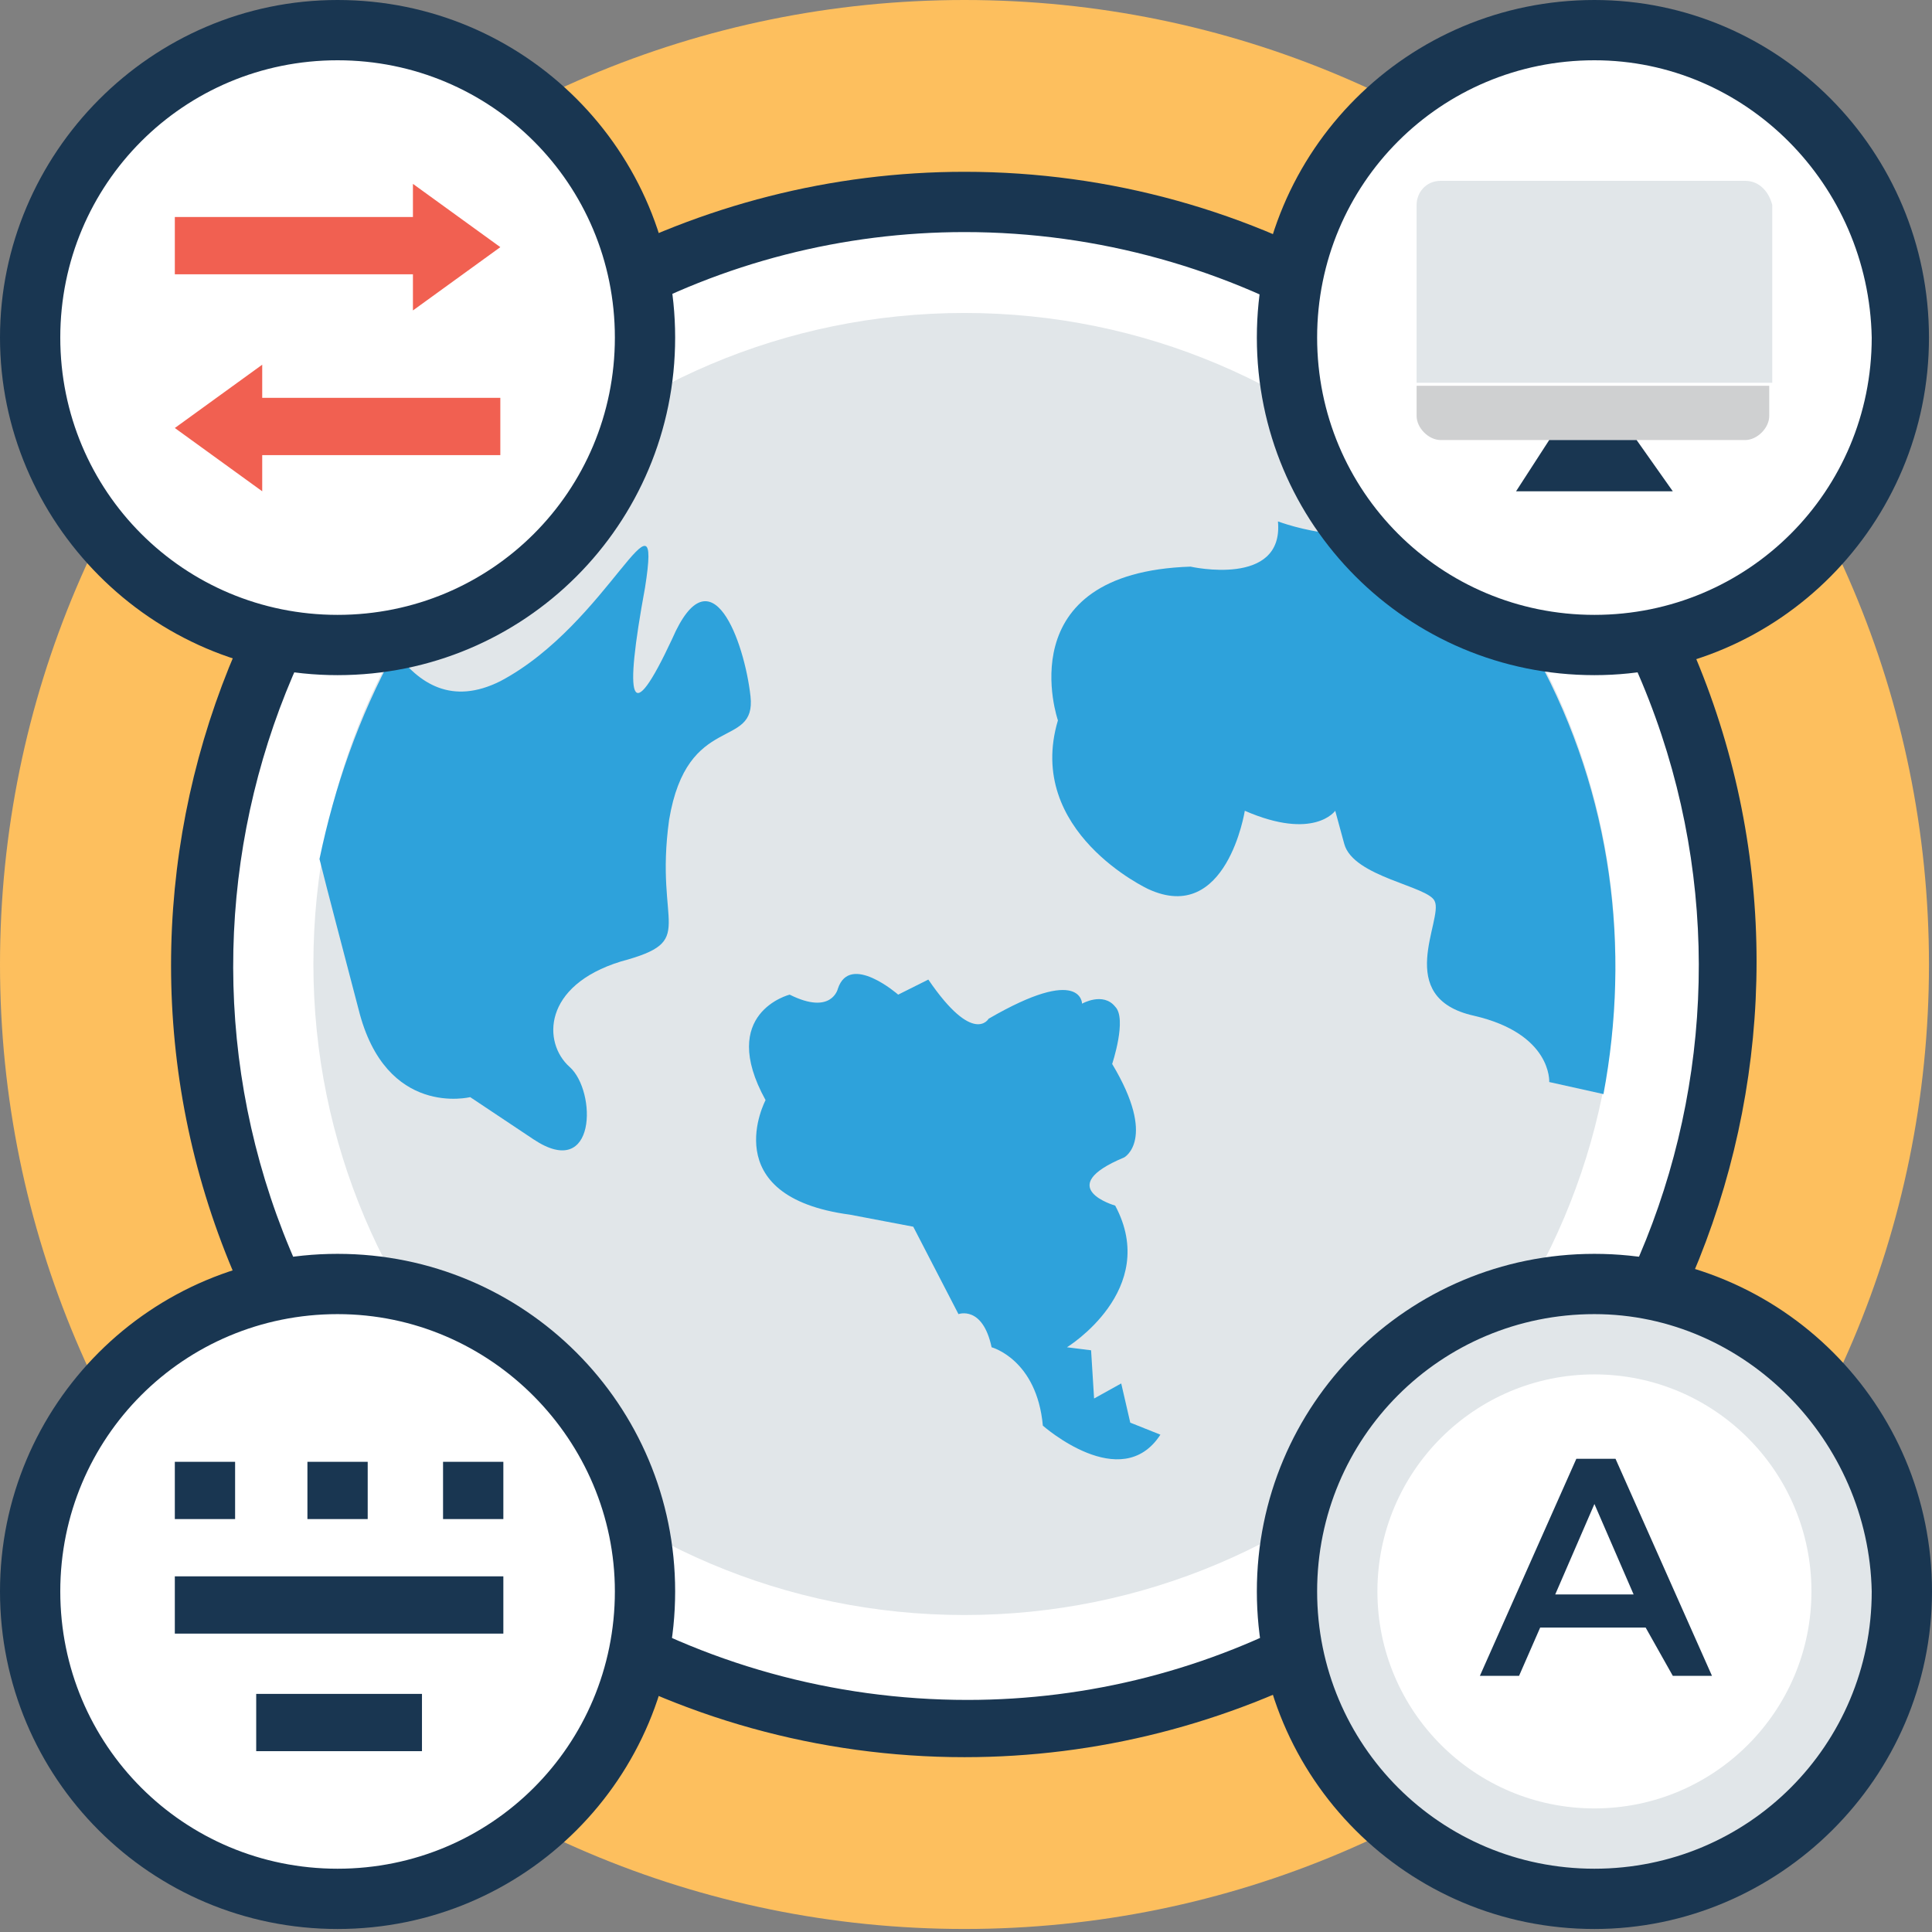 <svg width="90" height="90" viewBox="0 0 90 90" fill="none" xmlns="http://www.w3.org/2000/svg">
<rect x="0" y="0" width="90" height="90" fill="#808080" stroke="none"/>
<path d="M44.93 89.859C69.744 89.859 89.859 69.744 89.859 44.93C89.859 20.116 69.744 0 44.93 0C20.116 0 0 20.116 0 44.93C0 69.744 20.116 89.859 44.93 89.859Z" fill="#FDBF5E"/>
<path d="M44.926 80.43C64.545 80.43 80.449 64.526 80.449 44.907C80.449 25.288 64.545 9.384 44.926 9.384C25.307 9.384 9.403 25.288 9.403 44.907C9.403 64.526 25.307 80.43 44.926 80.43Z" fill="white"/>
<path d="M44.93 81.856C31.311 81.856 18.955 74.415 12.496 62.621C2.668 44.649 9.407 22.184 27.239 12.496C32.715 9.547 38.752 8.003 44.93 8.003C58.549 8.003 70.905 15.444 77.363 27.239C87.051 45.07 80.452 67.535 62.621 77.363C57.145 80.312 51.108 81.856 44.93 81.856ZM44.93 10.811C39.314 10.811 33.697 12.215 28.643 15.023C12.075 24.009 6.037 44.789 15.023 61.357C21.061 72.309 32.434 79.189 45.07 79.189C50.686 79.189 56.303 77.784 61.357 74.976C77.925 65.99 83.963 45.21 74.977 28.643C68.939 17.691 57.426 10.811 44.93 10.811Z" fill="#193651"/>
<path d="M44.926 75.234C61.676 75.234 75.254 61.656 75.254 44.907C75.254 28.157 61.676 14.579 44.926 14.579C28.177 14.579 14.599 28.157 14.599 44.907C14.599 61.656 28.177 75.234 44.926 75.234Z" fill="#E1E6E9"/>
<path d="M50.406 46.755C50.406 46.755 50.406 44.93 46.053 47.457C46.053 47.457 45.351 48.721 43.245 45.632L41.841 46.334C41.841 46.334 39.594 44.368 39.033 46.053C39.033 46.053 38.752 47.317 36.786 46.334C36.786 46.334 33.417 47.176 35.663 51.248C35.663 51.248 33.276 55.741 39.594 56.584L42.543 57.145L44.649 61.217C44.649 61.217 45.772 60.796 46.193 62.761C46.193 62.761 48.299 63.323 48.58 66.412C48.58 66.412 52.231 69.641 54.056 66.833L52.652 66.272L52.231 64.446L50.967 65.148L50.827 62.902L49.703 62.761C49.703 62.761 54.056 60.094 51.95 56.162C51.95 56.162 49.001 55.32 52.371 53.916C52.371 53.916 53.916 53.073 51.809 49.563C51.809 49.563 52.512 47.457 51.95 46.896C51.388 46.193 50.406 46.755 50.406 46.755Z" fill="#2EA2DB"/>
<path d="M62.902 20.64C63.042 22.044 64.306 23.167 64.306 23.167C64.446 26.115 59.532 24.29 59.532 24.29C59.813 27.379 55.46 26.396 55.46 26.396C46.896 26.677 49.282 33.557 49.282 33.557C47.738 38.752 53.495 41.419 53.495 41.419C57.145 43.104 57.988 37.769 57.988 37.769C61.217 39.173 62.2 37.769 62.2 37.769C62.2 37.769 62.2 37.769 62.621 39.313C63.042 40.858 66.552 41.279 66.833 41.981C67.254 42.824 64.868 46.474 68.659 47.316C72.309 48.159 72.169 50.405 72.169 50.405C72.169 50.405 73.432 50.686 74.696 50.967C75.96 44.228 75.117 37.067 71.607 30.608C69.361 26.396 66.412 23.167 62.902 20.64Z" fill="#2EA2DB"/>
<path d="M21.903 51.108C21.903 51.108 21.903 51.108 24.852 53.074C27.8 55.039 27.8 50.827 26.537 49.704C25.273 48.581 25.273 45.913 28.924 44.789C32.574 43.807 30.468 43.245 31.17 38.19C32.013 33.136 35.242 34.961 34.961 32.434C34.68 29.906 33.136 25.554 31.31 29.766C29.345 33.978 29.064 32.715 30.047 27.379C30.889 22.044 28.362 29.064 23.307 31.732C21.061 32.855 19.516 31.872 18.393 30.328C16.708 33.416 15.585 36.646 14.883 40.016C15.304 41.7 15.866 43.806 16.708 47.036C17.972 52.09 21.903 51.108 21.903 51.108Z" fill="#2EA2DB"/>
<path d="M74.274 88.455C82.184 88.455 88.596 82.043 88.596 74.134C88.596 66.225 82.184 59.813 74.274 59.813C66.365 59.813 59.953 66.225 59.953 74.134C59.953 82.043 66.365 88.455 74.274 88.455Z" fill="#E1E6E9"/>
<path d="M74.274 89.86C65.569 89.86 58.549 82.839 58.549 74.134C58.549 65.429 65.569 58.409 74.274 58.409C82.979 58.409 90 65.429 90 74.134C90 82.839 82.839 89.86 74.274 89.86ZM74.274 61.217C67.114 61.217 61.357 66.973 61.357 74.134C61.357 81.295 67.114 87.052 74.274 87.052C81.435 87.052 87.192 81.295 87.192 74.134C87.051 67.114 81.295 61.217 74.274 61.217Z" fill="#193651"/>
<path d="M74.274 84.243C79.858 84.243 84.384 79.717 84.384 74.134C84.384 68.551 79.858 64.025 74.274 64.025C68.691 64.025 64.165 68.551 64.165 74.134C64.165 79.717 68.691 84.243 74.274 84.243Z" fill="white"/>
<path d="M71.747 75.819L70.764 78.066H68.939L73.432 67.956H75.257L79.75 78.066H77.925L76.661 75.819H71.747ZM76.1 74.275L74.274 70.062L72.449 74.275H76.1Z" fill="#193651"/>
<path d="M74.274 30.047C82.184 30.047 88.596 23.635 88.596 15.726C88.596 7.816 82.184 1.404 74.274 1.404C66.365 1.404 59.953 7.816 59.953 15.726C59.953 23.635 66.365 30.047 74.274 30.047Z" fill="white"/>
<path d="M74.274 31.451C65.569 31.451 58.549 24.431 58.549 15.725C58.549 7.02 65.569 0 74.274 0C82.839 0 89.859 7.02 89.859 15.725C89.859 24.431 82.839 31.451 74.274 31.451ZM74.274 2.808C67.114 2.808 61.357 8.565 61.357 15.725C61.357 22.886 67.114 28.643 74.274 28.643C81.435 28.643 87.192 22.886 87.192 15.725C87.051 8.565 81.295 2.808 74.274 2.808Z" fill="#193651"/>
<path d="M81.295 8.424H67.114C66.412 8.424 65.991 8.986 65.991 9.547V17.831H82.558V9.547C82.418 8.986 81.997 8.424 81.295 8.424Z" fill="#E1E6E9"/>
<path d="M65.991 17.972V19.376C65.991 19.938 66.552 20.499 67.114 20.499H81.295C81.857 20.499 82.418 19.938 82.418 19.376V17.972H65.991Z" fill="#CFD0D1"/>
<path d="M77.925 22.886H70.624L72.168 20.499H76.24L77.925 22.886Z" fill="#193651"/>
<path d="M15.726 88.455C23.635 88.455 30.047 82.043 30.047 74.134C30.047 66.225 23.635 59.813 15.726 59.813C7.816 59.813 1.404 66.225 1.404 74.134C1.404 82.043 7.816 88.455 15.726 88.455Z" fill="white"/>
<path d="M15.725 89.86C7.02 89.86 0 82.839 0 74.134C0 65.429 7.02 58.409 15.725 58.409C24.431 58.409 31.451 65.429 31.451 74.134C31.451 82.839 24.431 89.86 15.725 89.86ZM15.725 61.217C8.565 61.217 2.808 66.973 2.808 74.134C2.808 81.295 8.565 87.052 15.725 87.052C22.886 87.052 28.643 81.295 28.643 74.134C28.643 67.114 22.886 61.217 15.725 61.217Z" fill="#193651"/>
<path d="M15.726 30.047C23.635 30.047 30.047 23.635 30.047 15.726C30.047 7.816 23.635 1.404 15.726 1.404C7.816 1.404 1.404 7.816 1.404 15.726C1.404 23.635 7.816 30.047 15.726 30.047Z" fill="white"/>
<path d="M15.725 31.451C7.02 31.451 0 24.29 0 15.725C0 7.161 7.02 0 15.725 0C24.431 0 31.451 7.02 31.451 15.725C31.451 24.431 24.431 31.451 15.725 31.451ZM15.725 2.808C8.565 2.808 2.808 8.565 2.808 15.725C2.808 22.886 8.565 28.643 15.725 28.643C22.886 28.643 28.643 22.886 28.643 15.725C28.643 8.565 22.886 2.808 15.725 2.808Z" fill="#193651"/>
<path d="M10.952 68.097H8.144V70.764H10.952V68.097Z" fill="#193651"/>
<path d="M17.129 68.097H14.321V70.764H17.129V68.097Z" fill="#193651"/>
<path d="M23.448 68.097H20.639V70.764H23.448V68.097Z" fill="#193651"/>
<path d="M23.448 73.432H8.144V76.1H23.448V73.432Z" fill="#193651"/>
<path d="M19.657 78.908H11.935V81.576H19.657V78.908Z" fill="#193651"/>
<path d="M23.307 11.513L19.236 8.565V10.109H8.144V12.777H19.236V14.462L23.307 11.513Z" fill="#F16051"/>
<path d="M8.144 19.938L12.215 16.989V18.534H23.307V21.201H12.215V22.886L8.144 19.938Z" fill="#F16051"/>
</svg>
